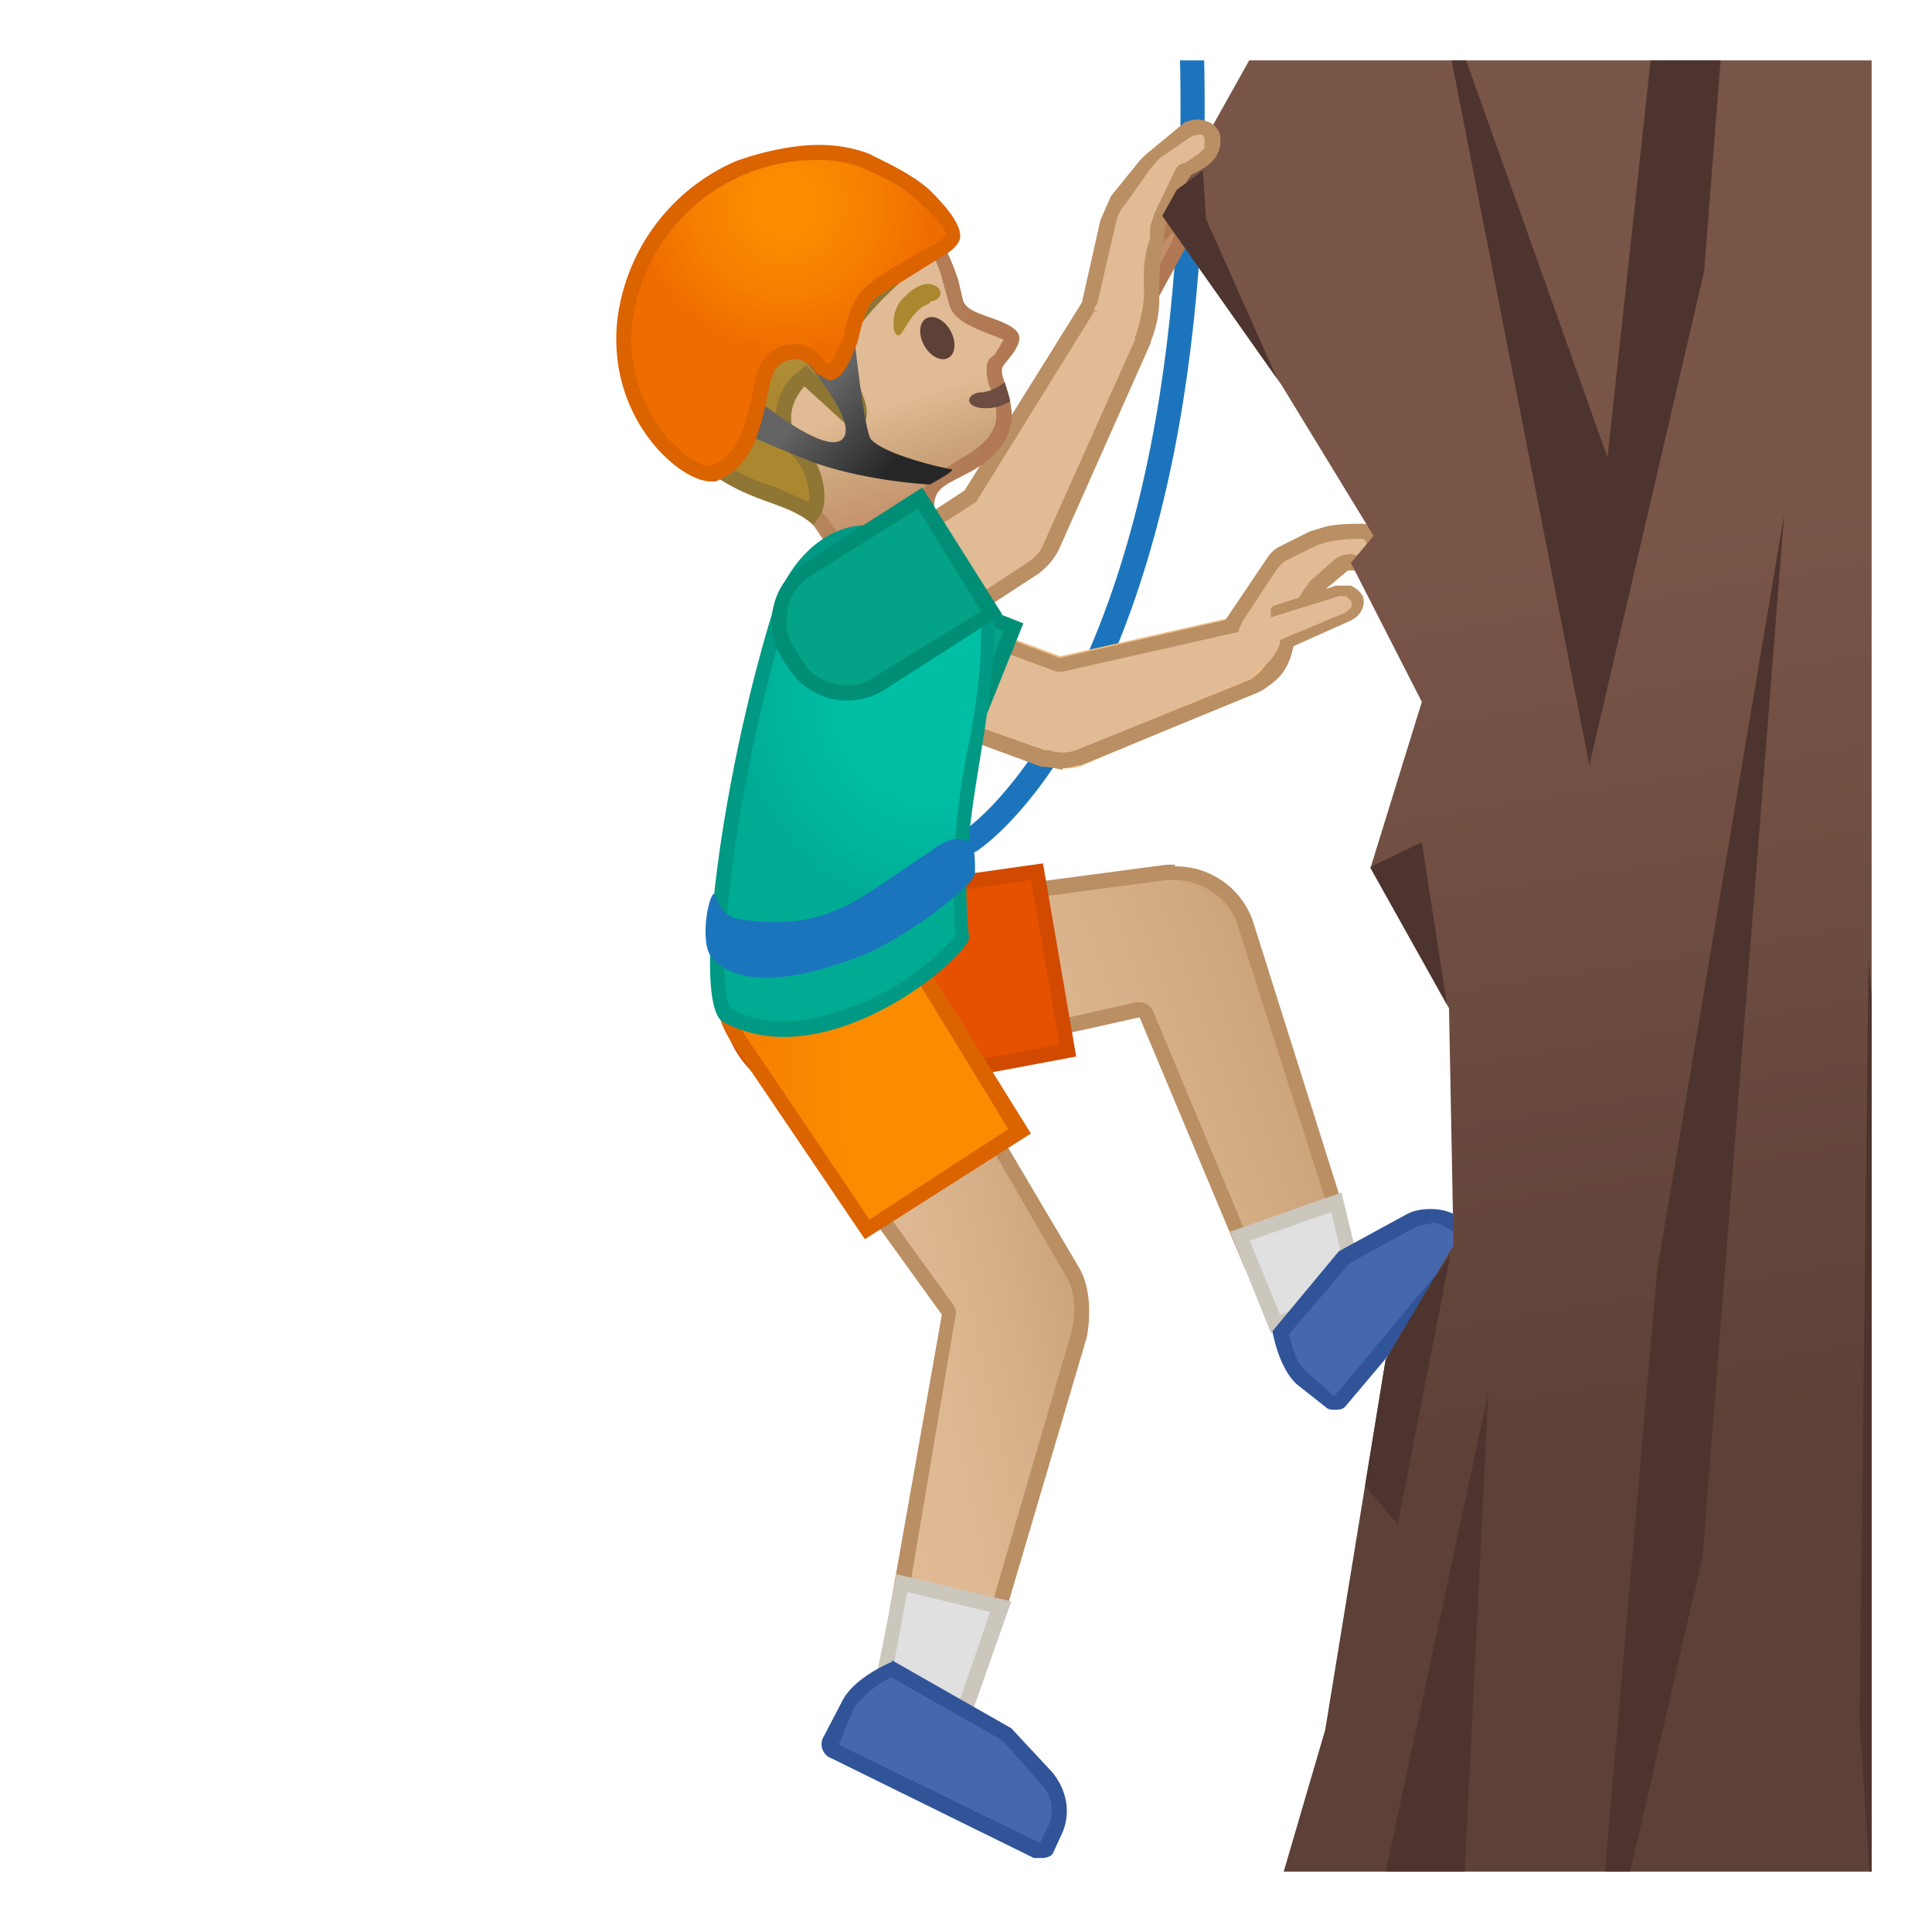 <svg viewBox="0 0 128 128" xmlns="http://www.w3.org/2000/svg" xmlns:xlink="http://www.w3.org/1999/xlink"><defs><path id="a" d="M4 4h120v120H4z"/></defs><clipPath id="b"><use xlink:href="#a"/></clipPath><path d="M78.5-5s2.1 20.2-2.2 38-12 22.7-12 22.7" clip-path="url(#b)" fill="none" stroke="#1C75BC" stroke-linecap="round" stroke-linejoin="round" stroke-miterlimit="10" stroke-width="1.6"/><g clip-path="url(#b)"><path d="M57.3 46l2.2-6 10.7 4 11.5-2.6c1.9-.5 3.3 2.9 1.3 4l-11.6 4.9c-.7.2-1.4.1-2 0l-12.1-4.4z" fill="#E0BB95" stroke="#EDBD82" stroke-linecap="round" stroke-linejoin="round" stroke-miterlimit="10"/><path d="M70.4 51l-1-.2H69l-12-4.4a.5.5 0 0 1-.3-.3v-.4l2.3-5.9.2-.2c.1 0 .3-.1.4 0l10.6 4L81.6 41c1-.3 2.1.3 2.6 1.5.5 1 .4 2.6-.9 3.4l-11.7 4.8h-.2a4 4 0 0 1-1 .2zm-1-1.3h.1a2.7 2.7 0 0 0 1.8 0L82.9 45c.2-.2.5-.3.9-.8.3-.3-.3-.9-.5-1.3-.2-.6-.8-1.2-1.4-1l-11.5 2.6H70l-10.3-3.8-1.8 5 11.3 4z" fill="#BA8F63"/><path d="M81.7 41.2l2.5-3.8c.2-.3.5-.6.9-.8l2-1 .8-.2 2.3-.2c.3 0 .5 0 .7.4.5.5.5 1.2 0 1.5-.3.3-1 .2-1.5.2l-.5.1-1.7 1.5-.4.4c-.3.7-1 1.3-1.5 3.4a7 7 0 0 1-1.1 2.4s-1.9-2.5-2.5-4z" fill="#E0BB95"/><path d="M91.3 35.2c-.3-.3-.6-.5-1.1-.5-.6 0-1.6 0-2.4.2l-1 .3-2 1c-.4.2-.7.5-1 1l-2.7 4 .1.2.3.5h.5l.3-.7 2.3-3.5c.2-.2.4-.5.7-.6l2-1 .7-.2c1-.2 1.7-.2 2.1-.2.2 0 .3 0 .4.2l.3.6-.2.2c0 .1-.4.2-1.1 0a2 2 0 0 0-1 .3l-1.7 1.5-.5.7-.3.5c-.3.6-.8 1.3-1.2 2.9-.2.8-.9 1.4-.9 1.4l-.3.4-.4.4.3.3-.2.8.4-.2c.8-.6 1.6-1 2-2.9.4-1.4.8-2 1.2-2.6l.4-.6c0-.1 0-.2.2-.3l1.8-1.5c1 0 1.5 0 1.9-.3.3-.2.5-.5.6-1 0-.4-.2-.9-.5-1.3z" fill="#BA8F63"/><path d="M88.6 39.2c.5-.2 1 0 1.3.5s-.1 1-.7 1.2L85 42.7l-.8-2.2 4.4-1.3z" fill="#E0BB95"/><path d="M89.5 38.8h-1l-4 1.3c-.2 0-.4.3-.3.4v.4l4.5-1.4h.5l.3.3c.2.4-.1.6-.4.8l-4.3 1.8.1.3.5.2h.1l3.8-1.7c.8-.3 1.2-1 1-1.7-.2-.3-.4-.5-.8-.7z" fill="#BA8F63"/><linearGradient id="c" x1="53.6" x2="81.9" y1="79.9" y2="79.9" gradientTransform="rotate(-19.5 44.4 65.7)" gradientUnits="userSpaceOnUse"><stop stop-color="#E0BB95" offset="0"/><stop stop-color="#DEB892" offset=".4"/><stop stop-color="#D6B088" offset=".7"/><stop stop-color="#CCA47A" offset="1"/></linearGradient><path d="M76 67.2c0-.2-.3-.3-.5-.3L56 71.2l-1.7-10.3 22.9-3h.6c2 0 4 1.3 4.6 3.2l6.4 20.2-6 2.2-7-16.3z" fill="url(#c)"/><path d="M77.8 58.3c1.9 0 3.7 1.3 4.2 3L88.3 81 83 82.8 76.4 67a1 1 0 0 0-.9-.6h-.2l-18.8 4.2-1.6-9.3 22.4-3h.6m0-1a5 5 0 0 0-.7 0l-23.4 3.1 1.9 11.4 19.8-4.4 7 16.7 7-2.5L83 61a5.4 5.4 0 0 0-5.2-3.6z" fill="#BA8F63"/><circle cx="54.8" cy="66.1" r="5.7" fill="#FBC11B"/><path fill="#E0E0E0" d="M82.2 82l6.3-2.3 1.5 6-5.5 2z"/><path d="M88.2 80.3l1.2 5.1-4.6 1.7-2-4.9 5.4-1.9m.7-1.3l-7.4 2.6 2.7 6.7 6.4-2.2-1.7-7z" fill="#CCC7BD"/><path d="M54.6 72.5a6.3 6.3 0 0 1-1-12.6h.2l15-2.2 2 12-15.1 2.7h-1z" fill="#E65100"/><path d="M68.3 58.3l1.9 10.9-14.6 2.7h-1c-2.8 0-5.2-2-5.7-4.8a5.8 5.8 0 0 1 4.7-6.7h.2l14.5-2.1m.8-1.1l-15.6 2.2a6.8 6.8 0 0 0 2.3 13.5L71.3 70l-2.2-12.8z" fill="#D14A00"/><path d="M88.4 93s-.2 0-.3-.2l-1.8-1.5c-1-.8-1.3-2.4-1.4-3l4.1-5 4.3-2.4a2.9 2.9 0 0 1 3.3.3l.8.7.2.3-.1.2-8.7 10.4-.4.2z" fill="#4568AD"/><path d="M94.8 81c.5 0 1 .3 1.5.6l.7.6-8.6 10.3-1.8-1.6c-.7-.5-1-1.7-1.2-2.5l4-4.7 4.2-2.3c.3-.2.8-.3 1.2-.3m0-1c-.6 0-1.2.1-1.7.4l-4.4 2.4-4.4 5.3s.4 2.4 1.6 3.5l1.9 1.5c.2.2.4.2.6.2.3 0 .6 0 .8-.3l8.7-10.3c.3-.4.2-1-.1-1.3l-.9-.7c-.6-.5-1.4-.7-2.1-.7z" fill="#315499"/><path d="M55.8 46.6a4 4 0 0 1-2.3-5.2l.3-.7a4 4 0 0 1 5.3-2.3l8 3.2-3.2 8.2-8.1-3.2z" fill="#04A287"/><path d="M57.6 38.6c.4 0 .9 0 1.3.2l7.6 3-3 7.4-7.5-3a3.6 3.6 0 0 1-2-4.7l.2-.7a3.6 3.6 0 0 1 3.4-2.2m0-1c-1.9 0-3.6 1-4.3 2.9l-.3.7c-.9 2.3.3 5 2.6 6l8.5 3.3 3.7-9.2-8.6-3.4c-.5-.2-1-.3-1.6-.3z" fill="#008F76"/></g><g clip-path="url(#b)"><linearGradient id="d" x1="94.9" x2="110.8" y1="-2.5" y2="95.3" gradientUnits="userSpaceOnUse"><stop stop-color="#795548" offset=".4"/><stop stop-color="#6C4B40" offset=".7"/><stop stop-color="#5D4037" offset="1"/></linearGradient><path fill="url(#d)" d="M129.7 129.9l-1-131.4-42.3-1L77 14.3l7.9 11.2 6.1 10-1.5 1.8 4.7 9.2-3.4 11 5.2 9.3.3 15.7-4.5 7.6-4 24.5L83 131h14.7z"/><path d="M75.3 21.5l-1.7-1.1 3.3-4.8c.2-.4.5-.6.7-.6h.4c.2.2.3.3.3.5 0 .3 0 .6-.2.8l-2.8 5.2z" fill="#C48E6A"/><path d="M77.7 15.4l.1.1-.2.6-2.5 4.7a10 10 0 0 1-.8-.6l3-4.4.4-.4m0-1c-.5 0-1 .4-1.3.9L73 20.5a14 14 0 0 0 2.5 1.7V22l3-5.5c.5-.7.5-1.5-.2-2l-.6-.2z" fill="#B07853"/><linearGradient id="e" x1="86.5" x2="81.3" y1="30.6" y2="40.8" gradientTransform="scale(1 -1) rotate(15.9 442.6 24)" gradientUnits="userSpaceOnUse"><stop stop-color="#CCA47A" offset="0"/><stop stop-color="#D6B088" offset=".3"/><stop stop-color="#DEB892" offset=".6"/><stop stop-color="#E0BB95" offset="1"/></linearGradient><path d="M75 20.9c.7.3 1 1 .7 1.8l-6 13.5a4 4 0 0 1-1.2 1.4l-10.7 7-3.5-5.3 10-6.4 8-12.9 2.6.9z" fill="url(#e)" stroke="#BA8F63" stroke-linecap="round" stroke-linejoin="round" stroke-miterlimit="10"/><path d="M57.8 45.1h-.1a.6.6 0 0 1-.3-.2l-3.5-5.3v-.4s0-.2.2-.3l9.8-6.4 8-12.8c.1-.2.4-.3.6-.2l2.6 1c.5 0 .9.5 1 1s.3 1 0 1.4l-6 13.5c-.3.7-.8 1.2-1.3 1.6L58 45l-.3.2zM55 39.5l3 4.5 10.2-6.8a2.7 2.7 0 0 0 1-1.3l6-13.4v-.7c0-.2-.2-.4-.4-.4l-2.3-.9-7.9 12.7-.1.1-9.5 6.2z" fill="#BA8F63"/><path d="M72.1 20.3l1.3-5.5c.1-.5.4-1 .7-1.4l1.7-2.3.7-.8a17 17 0 0 1 2.3-1.7c.3-.2.5-.3.9-.2.6.3.9 1 .5 1.7a3 3 0 0 1-1.5 1 1 1 0 0 0-.5.5L77 14.3l-.2.7c0 1-.5 2-.4 4.4.1 2-.7 3.1-.7 3.1s-2.3-1.3-3.5-2.2z" fill="#E0BB95"/><path d="M80.8 8.8c-.2-.4-.5-.7-1-.8-.5-.2-1 0-1.3.1L76.2 10a5 5 0 0 0-.9.9L73.6 13l-.7 1.6-1.3 5.8.5.7.6-1 1.2-5.2c.1-.5.3-1 .6-1.3l1.7-2.4.6-.7L79 9l.5-.1c.2 0 .3.2.3.3v.6c-.2.3-.7.6-1.3 1-.3 0-.6.3-.7.6l-1.3 2.7-.3.9v.8c-.3.8-.5 1.8-.4 3.6 0 1.2-.6 3-.6 3l.2.6.4.2.3-.3s.8-1.4.7-3.5c0-1.7.1-2.6.3-3.4l.1-1 .2-.5 1.3-2.6.2-.3c.6-.3 1.4-.7 1.7-1.3.3-.5.3-1 .2-1.5z" fill="#BA8F63"/><linearGradient id="f" x1="55.8" x2="55.8" y1="90.6" y2="110.8" gradientTransform="scale(-1 1) rotate(17.4 246 -303)" gradientUnits="userSpaceOnUse"><stop stop-color="#E0BB95" offset=".6"/><stop stop-color="#CCA47A" offset=".8"/><stop stop-color="#C48E6A" offset="1"/></linearGradient><path d="M42.8 19.4c.5-4 4.5-7.2 8.4-8.5 4.4-1.3 8 .5 10.5 4a11 11 0 0 1 1.7 3.6l.4 1.4c.3 1 2.8 1.1 3.5 2.1.6.8-.9 2.1-1 2.4-.2 1 2.6 4.1-2 6.8-1.6 1-2.5 1-2.4 2.5l-.2 3.5-5 3.2s-.9-3-2.9-5.7c-1.2-1.6-3.4-2.5-5.5-3.3-4.3-1.5-6-8.6-5.5-12z" fill="url(#f)"/><linearGradient id="g" x1="42.7" x2="67.5" y1="25.4" y2="25.4" gradientUnits="userSpaceOnUse"><stop stop-color="#BA8F63" offset="0"/><stop stop-color="#B07853" offset="1"/></linearGradient><path d="M54 11.5c3.4 0 5.6 2.1 6.9 4 .8 1 1.4 2.3 1.6 3.3l.4 1.4c.3 1 1.4 1.4 2.3 1.8l1.3.5-.6 1c-.3.2-.4.3-.5.6a3 3 0 0 0 .3 1.8c.4 1.4.9 2.8-1.9 4.4l-.8.5c-1 .6-2.2 1.2-2 3l-.3 2.9-3.5 2.2c-.4-1.2-1.2-3-2.5-4.7a12.6 12.6 0 0 0-6-3.7c-3.8-1.3-5.3-7.8-5-11 .6-3.7 4.4-6.6 7.8-7.6.9-.3 1.7-.4 2.6-.4m0-1c-1 0-1.9.1-2.9.4-4 1.2-7.9 4.4-8.4 8.5-.4 3.4 1.2 10.5 5.5 12 2.1.8 4.4 1.7 5.6 3.3a19 19 0 0 1 2.8 5.7l5-3.2.2-3.5c-.1-1.4.8-1.6 2.5-2.5 4.6-2.7 1.7-5.8 2-6.8 0-.3 1.6-1.6 1-2.4-.8-1-3.3-1-3.6-2.1l-.3-1.3a14 14 0 0 0-1.8-3.7c-1.9-2.7-4.5-4.4-7.6-4.4z" fill="url(#g)"/><radialGradient id="h" cx="14.3" cy="21.6" r="10.8" gradientTransform="matrix(-.924 .474 .451 .893 56.3 -10.6)" gradientUnits="userSpaceOnUse"><stop stop-color="#BFA055" offset="0"/><stop stop-color="#AB872F" offset="1"/></radialGradient><path d="M53.8 34c-.8-.5-1.7-.8-2.6-1.2-2-.7-4.6-1.7-7.6-5.8a8.7 8.7 0 0 1-1.5-7 12 12 0 0 1 5.5-7.5 13 13 0 0 1 6.2-1.8c3.6 0 6.6 1.8 8.4 5.1l-1 .8c-2.3 2-4.9 4.3-5.3 6-.2 1.2.2 2.3.6 3.2.5 1.2.6 1.7.2 2.2l-3.4-3.2-.3.4s-1 1-1.1 2.4c0 .8.3 1.6 1 2.3 1 1 1.3 2.2 1.3 3 0 .7-.2 1-.3 1v.2z" fill="url(#h)"/><path d="M53.8 11.2c3.3 0 6 1.6 7.7 4.5l-.6.5c-2.5 2.2-5 4.5-5.4 6.3-.3 1.4.1 2.6.5 3.5l.4 1-2.4-2.2-.6-.6-.7.6c-.2.1-1.3 1.2-1.3 2.8 0 .6.2 1.7 1.2 2.7a4 4 0 0 1 1 3l-2.2-1c-2.1-.7-4.5-1.6-7.4-5.6a8.2 8.2 0 0 1-1.4-6.5c.6-2.8 2.5-5.5 5.3-7.2 1.8-1.2 3.9-1.8 6-1.8m0-1c-2.4 0-4.7.7-6.5 2-5 3-8.2 9.4-4.2 15 4.6 6.6 8.3 5.4 10.7 7.6l.3-.5c.7-.6.6-3.2-.9-4.7-2-2 0-4 0-4l3.4 3.1c2-1.5-.8-3.6-.3-6 .6-2.3 6.5-6.6 6.3-6.8-2-4-5.4-5.7-8.9-5.7z" fill="#8F7635"/><defs><path id="i" d="M49.8 27.3l4 6.3.7.3-.3.4-.3.4c-2.4-2-6.1-1-10.7-7.5-4-5.6-.8-12 4.2-15 4.7-3 12.1-2.9 15.4 3.7l-.6.6-.7-1-6.7 5-5 6.8z"/></defs><clipPath id="j"><use xlink:href="#i"/></clipPath><g clip-path="url(#j)"><path d="M53.8 11.3c2 0 5.5.5 7.8 4.4l-.6.5c-2.6 2.2-5.1 4.5-5.5 6.3-.3 1.3.2 2.5.5 3.5l.4 1-2.4-2.2a1 1 0 0 0-1.3 0c-.2.1-1.3 1.2-1.3 2.7 0 .7.2 1.8 1.3 2.8a4 4 0 0 1 1 3l-2.3-1c-2.1-.7-4.5-1.6-7.3-5.6a8.2 8.2 0 0 1-1.5-6.6c.6-2.7 2.6-5.4 5.3-7.1 1.8-1.1 3.9-1.8 6-1.8m0-1c-2.4 0-4.7.7-6.5 2-5 3-8.2 9.4-4.2 15 4.6 6.6 8.3 5.4 10.7 7.5l.3-.4c.7-.6.6-3.2-.9-4.7-2-2.1 0-4 0-4l3.4 3.1c2-1.5-.8-3.6-.3-6 .6-2.4 6.5-6.6 6.4-6.8-2-4-5.5-5.7-9-5.7z" fill="#8F7635"/></g><path d="M63.9 25.2l2-.6.2 1.3c.4 2.2.1 4.8-3.3 6.2-.3.2-.5-5-.5-5l1.6-1.9z" fill="none"/><defs><path id="k" d="M42.8 19.4c.5-4 4.5-7.2 8.4-8.5 5.5-1.6 9.7 1.1 12 6.2l1 3c.6 2 1.9.9 2.9 2 1 1-.6 2-.7 2.2-.3 1.1 2.6 4.2-2 6.9-1.7 1-2.6 1-2.5 2.5l.9 3.7-4.3 2.7s-4-6.4-10.2-8.7c-4.3-1.5-6-8.6-5.5-12z"/></defs><clipPath id="l"><use xlink:href="#k"/></clipPath><g clip-path="url(#l)"><path d="M69.2 23.2c-.3 2-2.2 4.2-4.4 3.8-.9-.2-.7-.9.1-1 1.4 0 3-1.7 3.2-3 .2-.8 1.3-.6 1.1.2z" fill="#6D4C41"/></g><ellipse transform="rotate(-29 62.1 22.4)" cx="62.1" cy="22.4" rx="1" ry="1.5" fill="#5D4037"/><path d="M61.6 20c1-.2.8-.9.3-1.1-.4-.2-1.1-.1-1.9.7-.8.7-.8 1.5-.8 2 0 .4.2.7.4.6.3-.2.9-1.8 2-2.1z" fill="#AB872F"/><linearGradient id="m" x1="43.7" x2="60.7" y1="86.9" y2="86.9" gradientTransform="rotate(-12.6 54.2 38)" gradientUnits="userSpaceOnUse"><stop stop-color="#E0BB95" offset="0"/><stop stop-color="#DEB892" offset=".4"/><stop stop-color="#D6B088" offset=".7"/><stop stop-color="#CCA47A" offset="1"/></linearGradient><path d="M59.5 106.5l3.4-19.3-.1-.4-12.1-16.7 8.7-5.7 11.7 19.8c1 1.8.4 4.2.4 4.2L65.7 108l-6.2-1.5z" fill="url(#m)"/><path d="M59.3 65l11.3 19.5c1 1.5.4 3.7.4 3.7l-5.6 19.2-5.3-1.2 3.2-19c.1-.2 0-.5-.1-.7L51.4 70.2l7.8-5.1m.4-1.4L50 69.9l12.4 17.2-3.5 19.8 7.2 1.7 5.9-20s.6-2.7-.5-4.6l-12-20.3z" fill="#BA8F63"/><circle cx="54.4" cy="65.2" r="5.7" fill="#FBC11B"/><path fill="#E0E0E0" d="M58.6 111.2l1.2-6.3 6.5 1.6-2.6 7.4z"/><path d="M60.2 105.5l5.4 1.3-2.2 6.4-4.3-2.3 1-5.4m-.7-1.2l-1.4 7.1 6 3.2 3-8.5-7.6-1.8z" fill="#CCC7BD"/><linearGradient id="n" x1="27.9" x2="47.4" y1="75.3" y2="75.3" gradientTransform="scale(-1 1) rotate(.6 438.2 -8365)" gradientUnits="userSpaceOnUse"><stop stop-color="#FB8C00" offset=".2"/><stop stop-color="#F67F00" offset=".6"/><stop stop-color="#EF6C00" offset="1"/></linearGradient><path d="M48.9 68.8a6.3 6.3 0 0 1 1.8-8.8 6.3 6.3 0 0 1 8.8 1.9l8 13-10 6.6-8.6-12.7z" fill="url(#n)"/><path d="M54.2 59.5c2 0 3.8 1 4.9 2.7l7.7 12.6-9.2 6-8.3-12.3a5.8 5.8 0 0 1 4.9-9m0-1a6.8 6.8 0 0 0-5.7 10.6l8.8 13 11-7-8.4-13.5a6.9 6.9 0 0 0-5.7-3z" fill="#DB6300"/><path d="M69 122.7h-.3L55.3 116a.6.6 0 0 1-.3-.4v-.4l1.2-2.4c.6-1.2 2.3-2 2.9-2.3l7.6 4.3 2.6 2.8c1 1 1.2 2.4.6 3.7l-.5 1c-.1.2-.3.3-.4.3z" fill="#4568AD"/><path d="M59 111.1l7.4 4.2 2.5 2.8c.8.8 1 2 .5 3l-.5 1-13.3-6.5s-.1 0 0-.1l1-2.4a7 7 0 0 1 2.5-2m0-1s-2.5 1-3.3 2.6l-1.2 2.3a1 1 0 0 0 .5 1.5l13.4 6.6h.5c.3 0 .7-.1.8-.4l.5-1.1c.7-1.4.4-3-.6-4.2l-2.7-2.9-7.9-4.5z" fill="#315499"/><radialGradient id="o" cx="34.4" cy="48.7" r="12.9" gradientTransform="matrix(-.98 .197 .216 1.078 84.6 -12.8)" gradientUnits="userSpaceOnUse"><stop stop-color="#00BFA5" offset=".4"/><stop stop-color="#00B29A" offset=".8"/><stop stop-color="#00AB94" offset="1"/></radialGradient><path d="M52 68.2a8 8 0 0 1-3.8-1c-1.4-.7-.2-14.2 3.5-26.6 1-3.1 3.4-5.4 5.8-5.4.3 0 .7 0 1 .2l2 .1c3 .5 5.1 4.2 5 6.3 0 3.2-.5 5.9-1 8.5-.6 3.8-1.2 7.3-.7 11.8-.2 1-6 6-11.7 6z" fill="url(#o)"/><path d="M57.5 35.7c.3 0 .6 0 .9.2h.2l1.3.1h.5c2.7.5 4.7 3.8 4.6 5.8 0 3.2-.5 5.9-1 8.4a45 45 0 0 0-.7 11.8A17 17 0 0 1 52 67.7c-1.3 0-2.5-.3-3.6-.9-1.1-1.5.1-14.2 3.7-26 1-3 3-5 5.3-5m0-1c-2.8 0-5.3 2.5-6.2 5.7-3.4 11-5.4 26-3.3 27.2 1.3.7 2.7 1 4 1 6.2 0 12.4-5.7 12.3-6.6-.8-7.5 1.4-12.4 1.7-20.3.1-2.5-2.3-6.2-5.5-6.8a103.8 103.8 0 0 1-3-.3z" fill="#009984"/><linearGradient id="p" x1="49.6" x2="49.6" y1="34.5" y2="41.3" gradientTransform="scale(-1 1) rotate(47 7 -88.7)" gradientUnits="userSpaceOnUse"><stop stop-color="#646464" offset="0"/><stop stop-color="#262626" offset="1"/></linearGradient><path d="M57.7 29.1c1 1.1 5.2 2 5.4 2 0 .2-1.5 1-1.5 1s-4.2-.2-7.8-1.5a156 156 0 0 1-5.7-2.4l1-2.6s5.4 4.7 6.7 3.5-3.3-6.2-3.3-6.2l4-1.5s.7 7 1.2 7.7z" fill="url(#p)"/><radialGradient id="q" cx="41.5" cy="24.2" r="9.9" gradientTransform="scale(-1 1) rotate(47 7 -88.7)" gradientUnits="userSpaceOnUse"><stop stop-color="#FB8C00" offset=".2"/><stop stop-color="#F67F00" offset=".6"/><stop stop-color="#EF6C00" offset="1"/></radialGradient><path d="M47 31.4c-.6 0-1.8-.6-3-2-1-1-3-3.9-2.6-8.2a12.8 12.8 0 0 1 12.9-11c1.2 0 2.2.1 3.1.5 1.4.6 2.8 1.3 3.9 2.3 2 1.8 1.9 2.5 1.8 2.7 0 .2-.4.6-1 1l-.7.3-1.7 1c-.5.5-1 .8-1.6 1.1h-.2c-.9.6-1.2 1.7-1.4 2.7l-.2.7-.2.7-.2.3c-.3.8-.6 1.1-1 1.1l-.4-.2-.2-.2-.6-.6-1.1-.3c-.6 0-1.1.3-1.5.8-.5.6-.6 1.3-.8 2.3l-.4 1.6c-.5 1.8-1.4 2.9-2.6 3.3H47z" fill="url(#q)"/><path d="M54.3 10.6c1.1 0 2.1.2 3 .6 1.2.5 2.6 1.2 3.6 2.2 1.7 1.5 1.8 2.1 1.8 2.1 0 .1-.3.4-.8.7l-.7.4-1.8 1-1.6 1v.1c-1.2.7-1.5 2-1.8 3l-.1.7c0 .2-.2.3-.3.5 0 .2 0 .3-.2.4-.2.6-.4.8-.5.8h-.1l-.2-.2c-.1-.2-.3-.5-.7-.7-.4-.3-.9-.4-1.4-.4-.5 0-1.2.2-1.9 1-.5.7-.6 1.5-.8 2.5l-.4 1.6c-.5 1.6-1.2 2.6-2.4 3-.4 0-1.5-.5-2.7-1.8-.8-1-2.9-3.7-2.4-7.8a12.3 12.3 0 0 1 12.4-10.7m0-1c-2.4 0-4.8.8-5.6 1.1a13.2 13.2 0 0 0-7.8 10.5c-.7 6.5 4.1 10.7 6.2 10.7h.3c1-.4 2.3-1.2 3-3.8.5-1.7.5-2.9 1-3.7.4-.4.8-.6 1.2-.6.3 0 .6 0 .9.3.3.1.4.5.7.7l.7.4c.8 0 1.2-.9 1.5-1.5l.4-1c.3-1.1.5-2.5 1.4-3.1l1.8-1.1 2.4-1.5c.4-.2 1.1-.7 1.2-1.2.2-1-1.4-2.6-2-3.2-1.1-1-2.6-1.7-4-2.4-1-.4-2.2-.6-3.3-.6z" fill="#DB6300"/><path d="M56.1 45.9a4 4 0 0 1-3.4-2l-.5-.6a4.1 4.1 0 0 1 1.3-5.7L61 33l4.7 7.6-7.4 4.6a4 4 0 0 1-2.2.7z" fill="#04A287"/><path d="M60.8 33.7l4.2 6.8-7 4.3a3 3 0 0 1-1.9.6c-1.2 0-2.4-.6-3-1.7l-.4-.7c-.6-.8-.7-1.7-.5-2.7s.8-1.7 1.6-2.2l7-4.4m.3-1.4l-7.8 5a4.6 4.6 0 0 0-1.5 6.3l.4.6a4.6 4.6 0 0 0 6.4 1.5l7.8-5-5.3-8.4z" fill="#008F76"/></g><g clip-path="url(#b)"><defs><path id="r" d="M129.7 129.9l-1-131.4-42.3-1L77 14.3l7.9 11.2 6.1 10-1.5 1.8 4.7 9.2-3.4 11 5.2 9.3.3 15.7-4.5 7.6-4 24.5L83 131h14.7z"/></defs><clipPath id="s"><use xlink:href="#r"/></clipPath><g clip-path="url(#s)" fill="#4E342E"><path d="M96.5 135l2.1-42.7-9 42zm8.8.8l7.5-32.7 5.4-69-8.4 50zm18.5-72.4l-.6 50.6 3.4 51.8 2.4-33.5zm-17.3-33.1L95-2l10.3 52.7 7.6-32.7 5.4-69-8.4 50zM95.9 66.8l-1.7-11-5.6 2.7 4.5 4zM92.6 101l-4.8-5.7 8.3-12.2zm-17-86.7l9.2 11.2-4.9-11-.2-3.2z"/></g></g><g clip-path="url(#b)"><path d="M47.2 63.5c2.2 2.3 6.6 1 9.4 0 3-1 8.1-4.9 8-5.7 0-.7 0-2-.4-2-.6-.3-1.2-.4-2.4.5C57 59.4 55 61.8 49 60.9c-1.1-.2-1.4-1-1.6-1.6-.3-.7-1.2 3.1-.2 4.2z" fill="#1B75BC"/></g></svg>